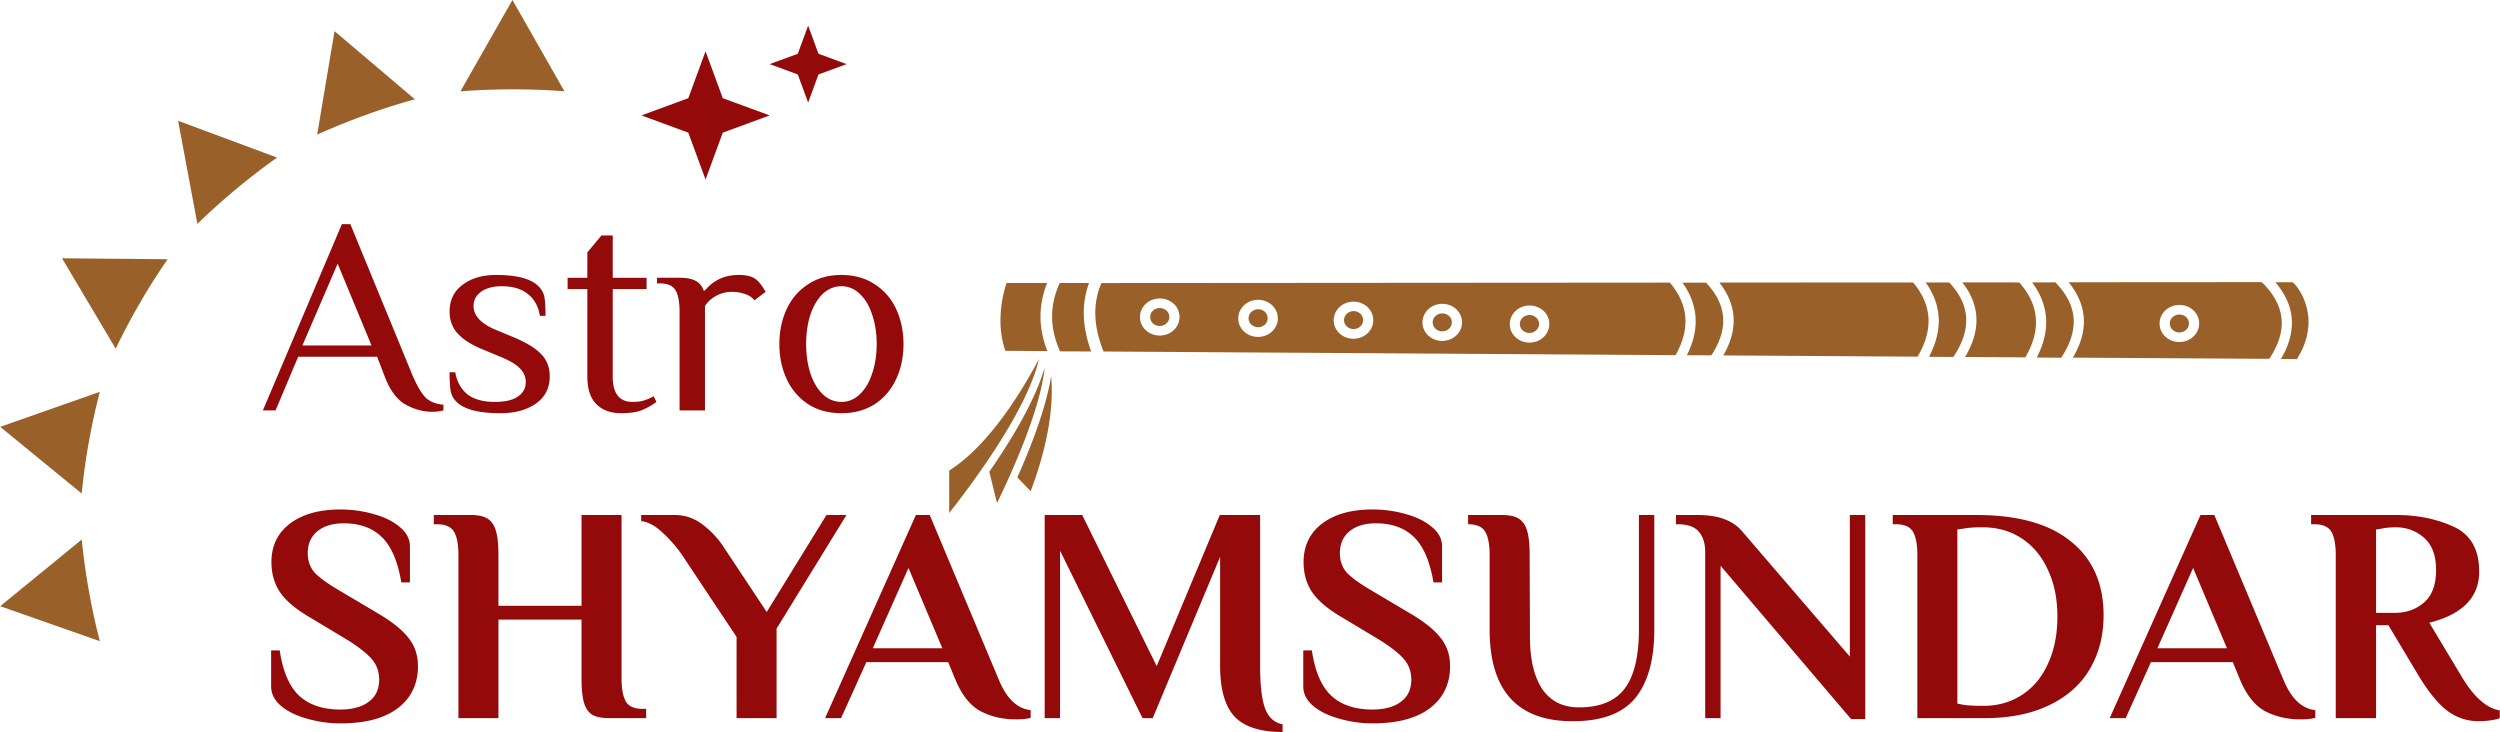 <svg fill="none" height="732" viewBox="0 0 204.885 60" width="2500" xmlns="http://www.w3.org/2000/svg"><path d="m46.25 7.486a52.553 52.553 0 0 0 -4.263-.162c-1.441 0-2.865.054-4.264.162l4.264-7.486zm-12.26.653c-1.35.371-2.708.802-4.059 1.293a56.534 56.534 0 0 0 -3.95 1.6l1.423-8.48zm-11.296 4.779a53.724 53.724 0 0 0 -3.371 2.593 51.45 51.45 0 0 0 -3.16 2.845l-1.58-8.456zm-8.968 8.33a51.018 51.018 0 0 0 -2.273 3.582 52.19 52.19 0 0 0 -1.985 3.749l-4.402-7.409zm-5.56 10.87a55.227 55.227 0 0 0 -.905 4.138 51.527 51.527 0 0 0 -.579 4.198l-6.682-5.467zm-1.478 12.103c.133 1.384.326 2.785.58 4.199.246 1.407.548 2.796.904 4.138l-8.172-2.869z" fill="#996129"/><path d="m35.407 33.753c-.74 0-1.473-.2-2.197-.601-.725-.417-1.303-1.218-1.735-2.405l-.578-1.504h-6.475l-1.85 4.394h-1.04l6.474-15.263h.694l5.088 12.373c.385.894.748 1.51 1.087 1.85.339.323.824.516 1.457.578v.462a3.452 3.452 0 0 1 -.926.116zm-10.638-5.435h5.666l-2.775-6.706zm16.228 5.551c-1.773 0-2.967-.309-3.584-.925a1.674 1.674 0 0 1 -.486-.88c-.061-.338-.092-.855-.092-1.549h.462c.14.771.47 1.372.995 1.804.54.416 1.287.624 2.243.624.848 0 1.48-.146 1.896-.439.432-.293.648-.686.648-1.18 0-.446-.17-.832-.509-1.156-.324-.323-.848-.632-1.573-.925l-1.387-.578c-.925-.37-1.619-.801-2.081-1.295s-.694-1.102-.694-1.827c0-.94.354-1.672 1.064-2.197.709-.54 1.626-.809 2.752-.809 1.695 0 2.852.308 3.468.925.262.262.424.555.486.879s.092.84.092 1.55h-.462c-.123-.772-.447-1.365-.971-1.781-.524-.432-1.241-.648-2.15-.648-.726 0-1.296.154-1.712.463-.401.292-.602.678-.602 1.156 0 .802.617 1.457 1.85 1.966l1.388.578c1.048.431 1.812.894 2.29 1.387.477.478.716 1.095.716 1.85 0 .94-.377 1.68-1.133 2.22-.755.524-1.726.787-2.914.787zm9.905 0c-.863 0-1.542-.247-2.035-.74-.494-.494-.74-1.25-.74-2.267v-7.169h-1.619v-.925h1.619v-2.08l1.156-1.388h.925v3.468h2.775v.925h-2.775v7.17c0 1.387.54 2.08 1.619 2.08.37 0 .678-.038.925-.115.262-.077.532-.193.81-.347l.23.463a5.855 5.855 0 0 1 -1.179.67c-.432.17-1.002.255-1.711.255zm4.784-8.326c0-.786-.108-1.364-.323-1.734-.216-.385-.648-.578-1.295-.578h-.232v-.463h1.85c.586 0 1.026.085 1.318.255.309.154.525.416.648.786h.116a3.436 3.436 0 0 1 1.11-.902c.478-.247 1.033-.37 1.665-.37.616 0 1.079.116 1.387.347.262.2.532.547.81 1.04l-.925.694c-.17-.23-.417-.4-.74-.508a3.104 3.104 0 0 0 -1.11-.185c-.463 0-.887.108-1.272.323-.386.2-.694.478-.925.833v8.556h-2.082zm13.267 8.326c-1.049 0-1.958-.247-2.73-.74a4.868 4.868 0 0 1 -1.757-2.059c-.4-.863-.6-1.819-.6-2.867s.2-2.004.6-2.868c.401-.863.987-1.541 1.758-2.035.77-.508 1.68-.763 2.729-.763 1.048 0 1.958.255 2.728.763a4.716 4.716 0 0 1 1.758 2.035c.4.864.601 1.82.601 2.868s-.2 2.004-.601 2.867c-.4.864-.987 1.55-1.758 2.059-.77.493-1.68.74-2.728.74zm0-.925c.57 0 1.071-.209 1.503-.625.447-.416.786-.987 1.017-1.711.247-.725.37-1.526.37-2.405s-.123-1.68-.37-2.405c-.23-.725-.57-1.295-1.017-1.711-.432-.417-.933-.625-1.503-.625s-1.08.208-1.527.624c-.431.417-.77.987-1.017 1.712-.231.724-.347 1.526-.347 2.405s.116 1.68.347 2.405c.246.725.586 1.295 1.017 1.711.447.416.956.624 1.527.624zm-41.044 26.349a9.78 9.78 0 0 1 -2.725-.378c-.875-.236-1.59-.58-2.144-1.035-.555-.47-.833-1.009-.833-1.614v-2.952h.706c.253 1.716.782 2.952 1.59 3.709.807.756 1.934 1.135 3.38 1.135.976 0 1.75-.21 2.321-.63.572-.421.858-1.027.858-1.817 0-.673-.21-1.245-.63-1.716-.421-.47-1.077-.984-1.968-1.539l-3.104-1.866c-1.127-.655-1.935-1.337-2.422-2.043-.471-.706-.707-1.53-.707-2.472 0-1.329.505-2.38 1.514-3.154 1.026-.773 2.405-1.16 4.137-1.16.942 0 1.85.126 2.725.378.874.236 1.59.589 2.144 1.06.555.454.833.984.833 1.59v2.95h-.707c-.286-1.715-.815-2.95-1.589-3.708-.774-.757-1.816-1.135-3.128-1.135-.908 0-1.632.219-2.17.656-.521.437-.782 1.034-.782 1.791 0 .656.202 1.203.606 1.64.42.42 1.093.9 2.018 1.438l3.103 1.842c1.177.69 2.018 1.362 2.523 2.018.521.639.782 1.413.782 2.32 0 1.464-.555 2.616-1.665 3.457-1.094.824-2.65 1.236-4.667 1.236zm9.651-13.8c0-.857-.118-1.488-.354-1.892-.235-.42-.706-.63-1.413-.63h-.252v-.757h3.027c.606 0 1.068.1 1.388.303.32.201.546.538.681 1.009.135.454.202 1.11.202 1.967v4.163h6.811v-7.442h3.28v13.37c0 .858.118 1.497.353 1.918.236.403.707.605 1.413.605h.252v.757h-3.027c-.606 0-1.068-.092-1.388-.277-.32-.202-.546-.53-.68-.984-.135-.471-.203-1.144-.203-2.018v-4.795h-6.81v8.073h-3.28zm22.798 6.711-4.465-6.71a10.729 10.729 0 0 0 -1.665-1.893c-.589-.538-1.152-.832-1.69-.883v-.504h2.75c.857 0 1.63.269 2.32.807a7.43 7.43 0 0 1 1.792 1.969l3.43 5.172 4.895-7.947h1.64l-5.727 9.309v7.341h-3.28zm22.897 6.761c-1.06 0-2.018-.219-2.876-.656-.858-.454-1.556-1.329-2.094-2.624l-.58-1.412h-6.71l-2.07 4.591h-1.311l7.442-16.65h1.135l5.651 13.471c.64 1.565 1.514 2.405 2.624 2.523v.631c-.303.084-.707.126-1.211.126zm-11.731-5.828h5.701l-2.775-6.584zm33.59 6.863c-1.817 0-3.129-.421-3.936-1.262-.79-.858-1.185-2.245-1.185-4.162v-8.931l-5.525 13.22h-.833l-6.761-13.725v13.724h-1.261v-16.65h3.077l6.106 12.386 5.171-12.387h3.305v12.361c0 1.581.135 2.742.404 3.482s.748 1.177 1.438 1.312zm7.396-.707c-.942 0-1.85-.126-2.724-.378-.875-.236-1.59-.58-2.145-1.035-.555-.47-.832-1.009-.832-1.614v-2.952h.706c.252 1.716.782 2.952 1.589 3.709.808.756 1.935 1.135 3.381 1.135.975 0 1.749-.21 2.321-.63s.858-1.027.858-1.817c0-.673-.211-1.245-.631-1.716-.421-.47-1.076-.984-1.968-1.539l-3.103-1.867c-1.127-.655-1.934-1.337-2.422-2.043-.471-.706-.706-1.53-.706-2.472 0-1.329.504-2.38 1.514-3.154 1.026-.773 2.405-1.16 4.137-1.16.942 0 1.85.126 2.725.378.874.236 1.589.589 2.144 1.06.555.454.832.984.832 1.59v2.95h-.706c-.286-1.715-.816-2.95-1.589-3.708-.774-.757-1.817-1.135-3.129-1.135-.908 0-1.631.219-2.169.656-.522.437-.782 1.034-.782 1.791 0 .656.202 1.203.605 1.64.421.42 1.093.9 2.018 1.438l3.103 1.842c1.178.69 2.019 1.362 2.523 2.018.522.639.782 1.413.782 2.32 0 1.464-.555 2.616-1.665 3.457-1.093.824-2.649 1.236-4.667 1.236zm16.387-.176c-4.541 0-6.812-2.506-6.812-7.518v-6.105c0-.858-.117-1.489-.353-1.893-.235-.42-.706-.63-1.413-.63v-.757h2.775c.606 0 1.068.1 1.388.303.319.201.547.538.681 1.009.135.454.202 1.11.202 1.968l.025 6.861c.017 1.783.362 3.17 1.034 4.163.69.976 1.682 1.463 2.977 1.463 1.716 0 2.96-.504 3.734-1.513.791-1.026 1.186-2.65 1.186-4.87v-9.384h1.261v9.385c0 2.472-.521 4.347-1.564 5.625-1.043 1.262-2.75 1.893-5.121 1.893zm12.118-12.741v12.488h-1.262v-13.623c0-.706-.176-1.261-.53-1.665-.336-.404-.916-.605-1.74-.605h-.126v-.757h1.765c.942 0 1.708.126 2.296.378.606.236 1.11.614 1.514 1.136l8.678 10.09v-11.603h1.262v16.725h-1.161zm16.13-.883c0-.857-.118-1.488-.353-1.892-.236-.42-.707-.63-1.413-.63h-.252v-.757h6.861c3.398 0 5.979.723 7.745 2.17 1.783 1.429 2.675 3.447 2.675 6.054 0 1.665-.379 3.137-1.136 4.415-.74 1.261-1.85 2.245-3.33 2.952-1.463.706-3.229 1.06-5.298 1.06h-5.499zm5.424 12.362c1.177 0 2.22-.294 3.128-.883.925-.589 1.64-1.438 2.144-2.548.522-1.11.782-2.405.782-3.885 0-1.463-.26-2.741-.782-3.835-.504-1.11-1.219-1.967-2.144-2.573-.925-.605-1.985-.908-3.179-.908h-.202c-.555 0-1 .034-1.337.1l-.555.077v14.278l.555.101c.354.05.799.076 1.337.076zm25.982 1.11c-1.059 0-2.018-.219-2.876-.656-.858-.454-1.556-1.329-2.094-2.624l-.58-1.412h-6.711l-2.068 4.591h-1.312l7.442-16.65h1.135l5.651 13.471c.639 1.565 1.514 2.405 2.624 2.523v.631c-.303.084-.706.126-1.211.126zm-11.731-5.828h5.702l-2.775-6.584zm26.35 5.98c-.925 0-1.766-.27-2.523-.808-.757-.555-1.547-1.505-2.372-2.85l-2.522-4.214h-1.009v7.62h-3.305v-13.372c0-.858-.118-1.489-.353-1.893-.236-.42-.707-.63-1.413-.63h-.253v-.757h6.963c1.749 0 3.322.32 4.718.959s2.094 1.866 2.094 3.683c0 2.102-1.362 3.498-4.087 4.188l2.649 4.414c.992 1.666 2.035 2.59 3.128 2.776v.63c-.134.068-.378.126-.731.177-.354.05-.682.076-.984.076zm-6.913-8.88c.942 0 1.741-.278 2.397-.833.673-.572 1.009-1.463 1.009-2.674 0-1.194-.328-2.077-.984-2.65s-1.421-.857-2.296-.857c-.487 0-.866.034-1.135.1l-.504.077v6.836z" fill="#940a0a"/><path d="m84.466 40.262-1.095-1.133c1.068-2.387 2.368-5.696 2.77-8.31.184 2-.043 5.09-1.675 9.443zm-3.393-1.595c1.784-2.565 3.763-5.82 4.54-8.552-.143 1.489-.696 3.494-1.642 5.956a66.944 66.944 0 0 1 -2.268 5.163zm-3.288 3.38.004-3.478c3.328-2.104 6.066-6.704 7.355-9.136-.997 4.327-5.721 10.547-7.359 12.614zm110.473-12.615-1.314-.008c1.338-2.265 1.183-4.38-.458-6.29l1.42.004c.24.185.847.902 1.137 2.03.268.97.326 2.49-.785 4.264zm-2.271-.019-16.099-.098c1.317-2.217 1.197-4.29-.344-6.178l15.831-.011c1.96 1.914 2.156 3.978.612 6.287zm-6.342-4.08c-.695-.525-1.723-.426-2.284.226s-.458 1.616.236 2.14c.695.524 1.723.426 2.284-.227s.459-1.615-.236-2.14zm-11.191-2.189-1.901.005c1.395 1.88 1.523 3.943.38 6.155l2.001.019c1.509-2.288 1.359-4.303-.48-6.179zm-2.953.007-4.673-.003c1.471 1.87 1.54 3.923.228 6.112l4.938.032c1.312-2.253 1.151-4.276-.493-6.141zm-5.744.002h-1.931c1.336 1.869 1.421 3.902.275 6.096l1.99.01c1.514-2.25 1.405-4.254-.334-6.106zm-19.934.015h-1.931c1.301 1.828 1.438 3.818.36 5.95l2.009.008c1.428-2.186 1.277-4.138-.438-5.958zm-52.948 5.632 2.55.01c-.743-2.037-.805-3.91-.175-5.612l-2.404-.002c-.847 1.866-.828 3.709.029 5.604zm-1.062-5.604h-3.321c-.303.9-.906 3.24-.104 5.559l3.45.027c-.745-1.865-.758-3.735-.025-5.586zm70.98-.045-15.88.009c1.447 1.836 1.557 3.84.324 5.973l15.925.102c1.314-2.234 1.186-4.234-.369-6.084zm-19.469 5.96-46.885-.298c-.84-2.106-.896-3.944-.175-5.612l46.595-.035c1.531 1.817 1.69 3.759.465 5.946zm-41.255-4.31c-.695-.524-1.723-.426-2.284.227s-.459 1.616.236 2.14 1.723.425 2.284-.227a1.461 1.461 0 0 0 -.236-2.14zm8.058.111c-.695-.524-1.723-.425-2.284.227s-.458 1.616.236 2.14c.695.524 1.723.426 2.284-.227s.458-1.616-.236-2.14zm7.823.151c-.695-.524-1.723-.425-2.284.227s-.459 1.616.236 2.14c.694.524 1.723.426 2.284-.227s.458-1.615-.236-2.14zm7.276.178c-.695-.524-1.723-.426-2.284.227s-.459 1.616.236 2.14 1.723.425 2.284-.227.458-1.616-.236-2.14zm7.155.14c-.695-.525-1.723-.427-2.284.226s-.459 1.616.236 2.14c.694.524 1.723.426 2.284-.227s.458-1.616-.236-2.14zm-30.84.032c-.337-.254-.832-.208-1.105.108s-.223.78.113 1.035a.822.822 0 0 0 1.104-.109.705.705 0 0 0 -.113-1.034zm8.066.101a.822.822 0 0 0 -1.104.108.704.704 0 0 0 .113 1.035.822.822 0 0 0 1.104-.108.72.72 0 0 0 -.113-1.035zm7.822.151a.822.822 0 0 0 -1.104.109.705.705 0 0 0 .113 1.034.822.822 0 0 0 1.104-.108c.273-.316.216-.77-.113-1.035zm7.268.188a.822.822 0 0 0 -1.104.108.705.705 0 0 0 .113 1.035.822.822 0 0 0 1.104-.109.704.704 0 0 0 -.113-1.034zm7.145.131a.822.822 0 0 0 -1.104.109.704.704 0 0 0 .112 1.034.822.822 0 0 0 1.104-.108c.283-.309.235-.773-.112-1.035zm53.275-.04a.822.822 0 0 0 -1.104.108.704.704 0 0 0 .113 1.034.822.822 0 0 0 1.104-.108.705.705 0 0 0 -.113-1.035z" fill="#996129"/><path d="m57.814 4.205 1.413 3.843 3.843 1.412-3.843 1.413-1.413 3.843-1.412-3.843-3.842-1.413 3.843-1.412zm8.41-2.103.847 2.306 2.306.848-2.306.847-.847 2.306-.848-2.306-2.306-.847 2.306-.848z" fill="#940a0a"/></svg>